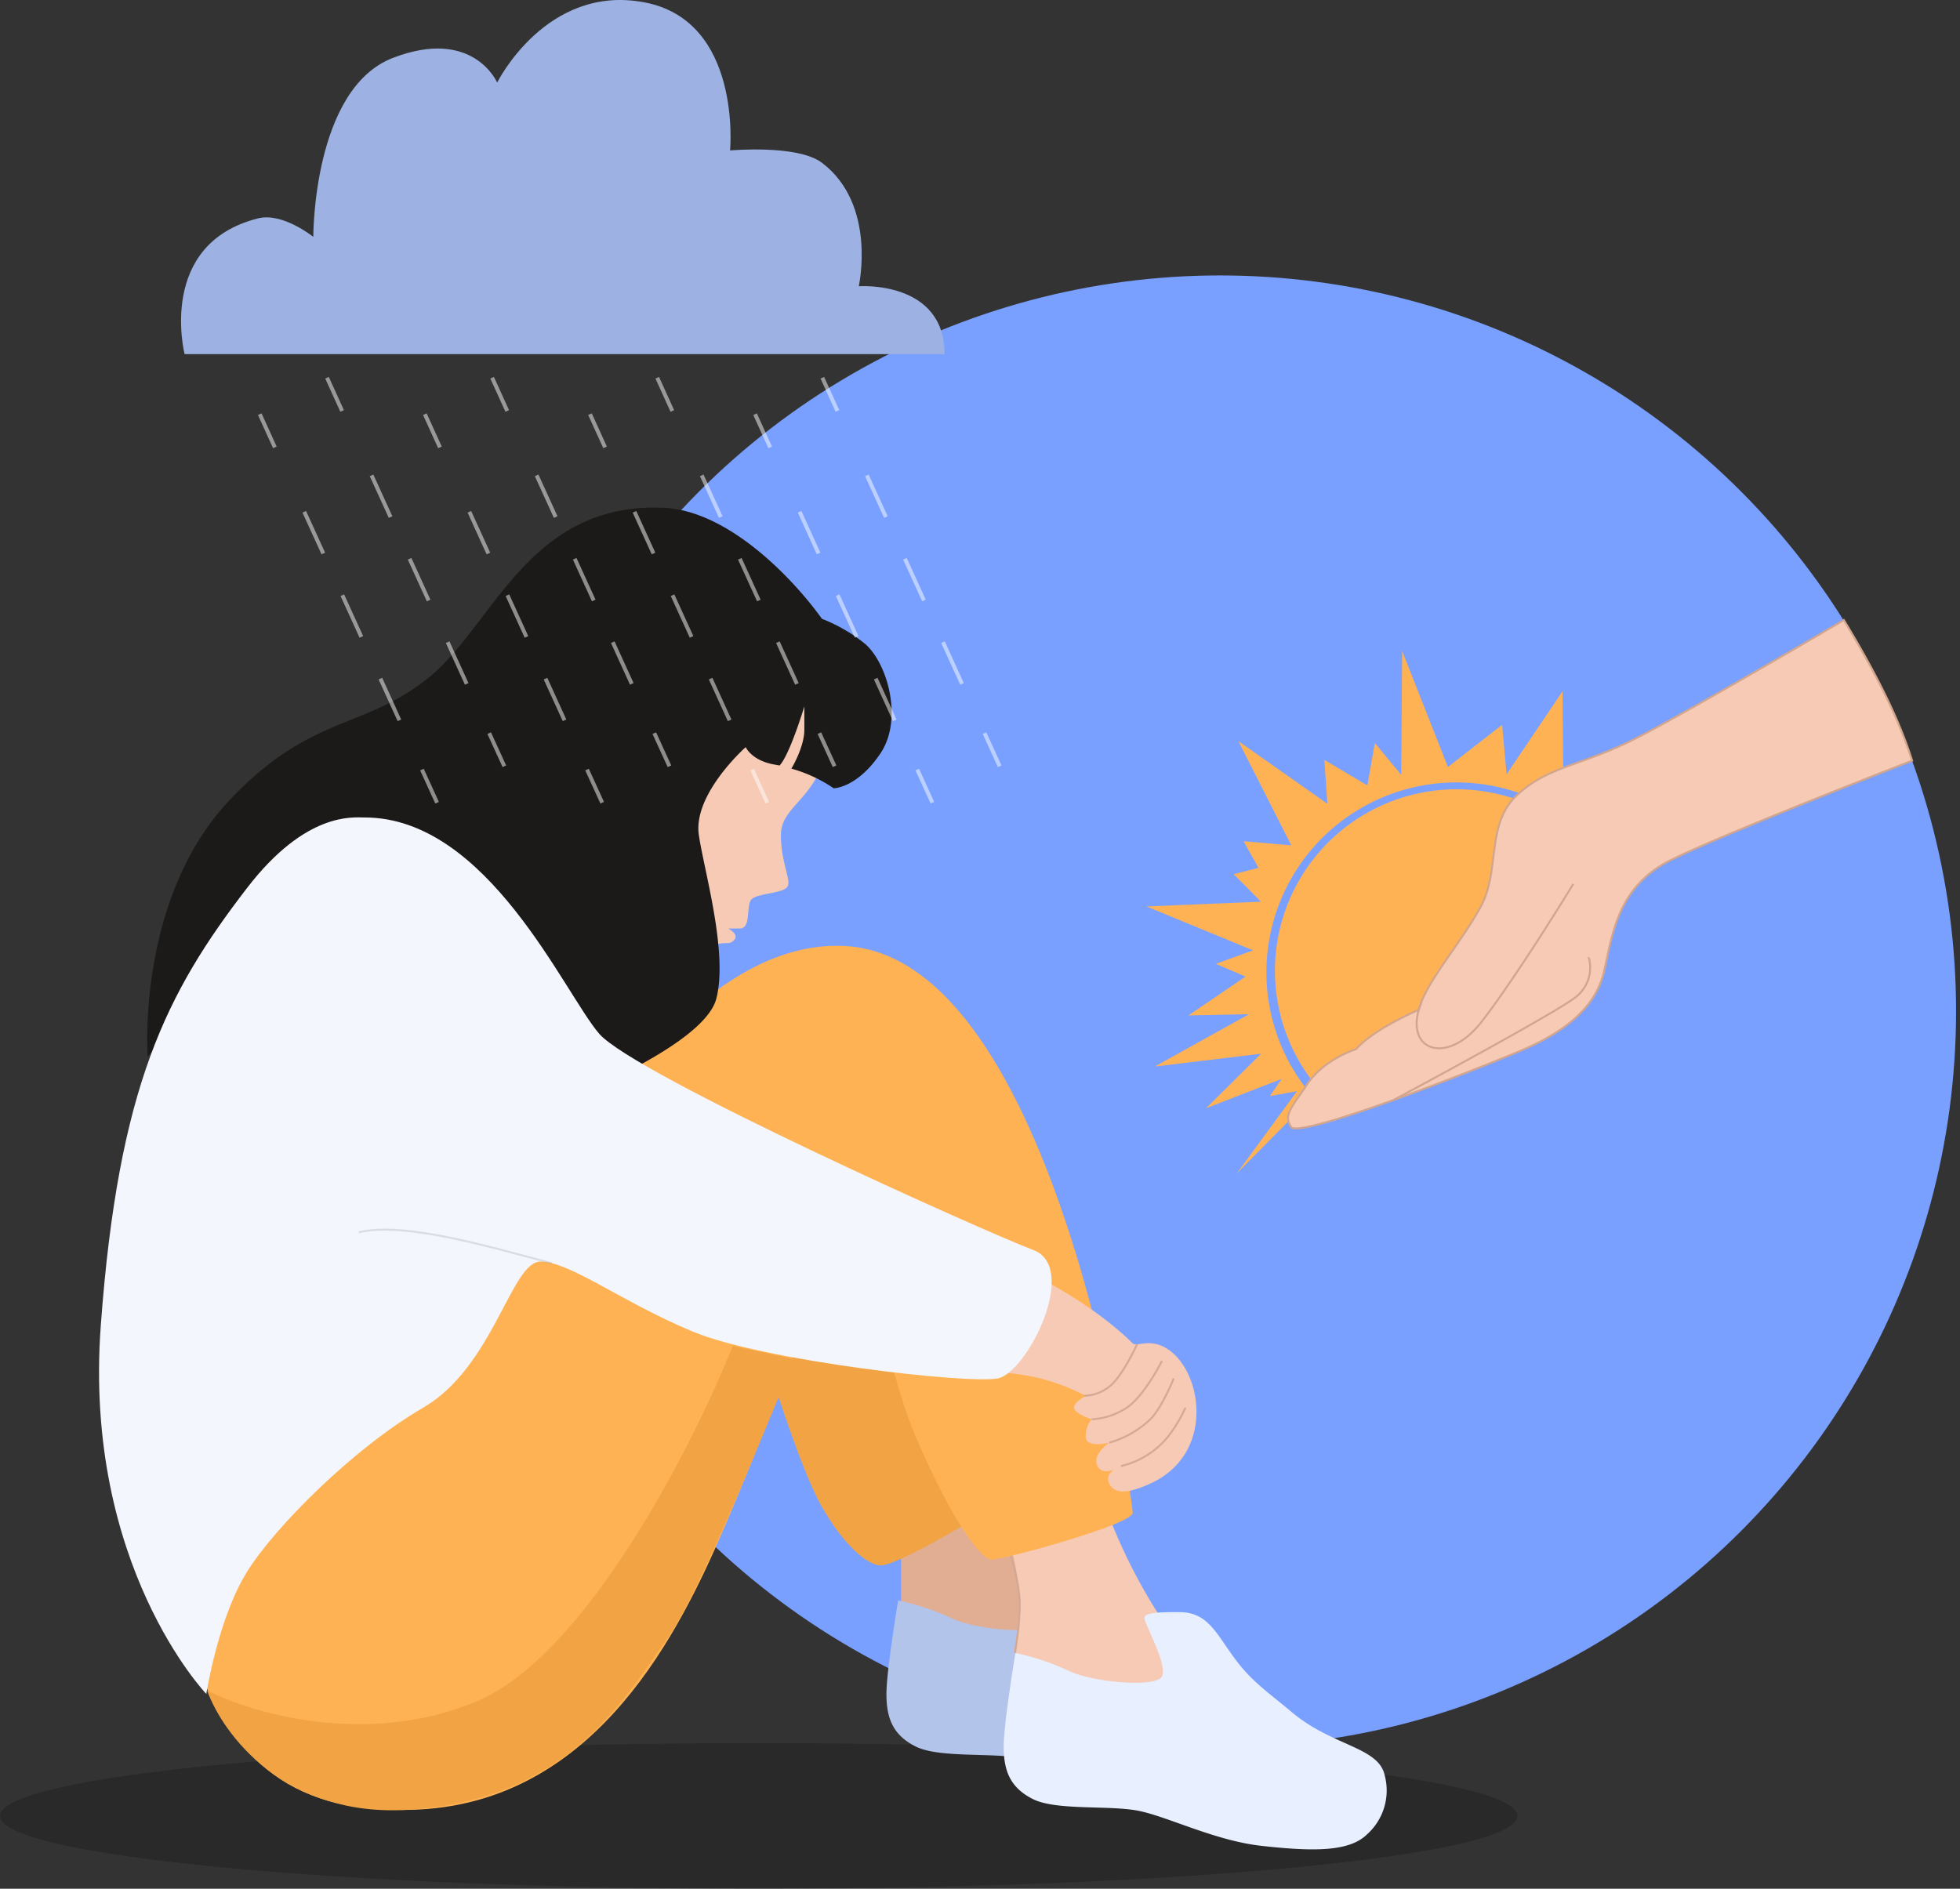 <svg width="498" height="480" fill="none" xmlns="http://www.w3.org/2000/svg"><rect width="100%" height="100%" fill="#333333" stroke="none"/><circle cx="310" cy="257" r="187" fill="#79A0FF"/><g clip-path="url(#clip0_1942_2557)" fill="#FFB254"><path d="M336.737 278.574a46.091 46.091 0 01-9.708-15.282 46.091 46.091 0 0111.499-50.228 46.166 46.166 0 0133.277-12.444 46.137 46.137 0 0132.252 14.877l-67.32 63.077z"/><path d="M404.876 213.669a48.276 48.276 0 00-33.222-14.796 48.314 48.314 0 00-34.132 12.582 48.251 48.251 0 00-15.662 32.817 48.217 48.217 0 0011.699 34.418l-19.317 19.524 15.308-20.895-6.902 1.24 3.012-4.372-19.239 7.469 14.003-13.866-27.01 3.263 23.942-13.302-15.389.307 14.503-9.871-7.526-3.238 9.439-3.431-27.067-11.149 29.079-1.212-6.934-6.995 6.295-1.601-3.783-6.766 12.122 1.039-13.433-26.466 22.602 15.89-.771-11.138 10.932 6.493 1.897-10.786 6.696 8.086.241-31.489 11.627 29.501 13.773-10.716 1.14 12.591 14.217-21.133.227 27.248 11.483-7.557-6.378 11.411 17.647-11.701-15.119 18.601z"/></g><path d="M360.524 256.506l-.03.122-.115.049-.098-.23.098.23h-.001l-.001.001-.006.002-.024.01-.093.04-.361.158a83.259 83.259 0 00-5.668 2.796c-3.379 1.835-7.313 4.31-9.63 6.897l-.046.051-.066.021h0-.001l-.004.001-.016.006a1.057 1.057 0 00-.066.021l-.105.035a23.404 23.404 0 00-1.117.42 29.5 29.5 0 00-3.223 1.547c-2.542 1.414-5.608 3.615-7.747 6.767-.543.8-1.048 1.53-1.512 2.199l-.057.082c-.442.637-.845 1.218-1.207 1.755-.758 1.121-1.328 2.036-1.694 2.842-.365.803-.52 1.482-.462 2.135.057.653.329 1.308.869 2.059a.452.452 0 00.217.142c.122.046.288.081.502.099.428.037 1.011.006 1.737-.092 1.45-.196 3.424-.65 5.778-1.301 4.703-1.299 10.888-3.373 17.357-5.692 12.938-4.64 26.995-10.257 32.58-12.618 11.158-4.717 19.214-10.986 21.297-20.355.18-.812.356-1.643.534-2.486 1.898-8.984 4.116-19.479 16.23-25.562 6.575-3.302 22-9.659 35.77-15.187a2664.647 2664.647 0 0123.796-9.414l1.563-.609.331-.129c-2.504-7.987-7.203-19.02-17.348-35.732l-.247.146-1.312.771a3197.677 3197.677 0 01-20.179 11.756c-11.792 6.809-25.235 14.448-31.806 17.747-5.11 2.566-9.569 4.168-13.555 5.599-1.146.412-2.253.81-3.325 1.212-4.803 1.803-8.912 3.704-12.774 7.402-3.833 3.67-4.88 8.34-5.557 13.277-.105.769-.201 1.545-.298 2.324-.522 4.204-1.056 8.512-3.093 12.374-1.971 3.738-4.727 7.72-7.394 11.574-.574.83-1.145 1.654-1.703 2.469-1.576 2.302-3.05 4.529-4.235 6.605-1.186 2.078-2.073 3.99-2.483 5.664z" fill="#F6CAB4" stroke="#D2A58E" stroke-width=".5"/><path d="M399.749 224.65s-14.245 23.352-23.276 34.988c-9.032 11.636-20.279 7.178-15.306-4.904m42.54-11.32a9.497 9.497 0 01-.132 5.409 9.52 9.52 0 01-3.063 4.463c-5.024 4.125-46.288 26.183-46.288 26.183" stroke="#D2A58E" stroke-width=".5" stroke-miterlimit="10"/><path opacity=".2" d="M192.786 480.001c106.473 0 192.786-8.283 192.786-18.5s-86.313-18.5-192.786-18.5S0 451.284 0 461.501s86.313 18.5 192.786 18.5z" fill="#000"/><path d="M228.951 387.436v19.305c0 2.97 16.387 13.365 20.856 13.365 4.47 0 16.387-1.485 16.387-1.485l-4.469-37.125-32.774 5.94z" fill="#E1AE94"/><path d="M228.206 406.741s-2.979 17.82-2.979 23.76c0 5.94 1.49 10.395 7.449 13.365 5.958 2.97 19.366 1.485 26.815 2.97 7.448 1.484 19.441 7.603 31.284 8.909 13.408 1.485 22.346 1.485 26.815-2.97a14.959 14.959 0 004.314-6.803c.788-2.618.841-5.4.155-8.046-1.489-7.425-13.407-7.425-23.835-16.335-3.159-2.688-7.062-5.525-10.428-8.91-7.777-7.841-8.939-16.335-17.877-16.335-4.469 0-8.939 0-8.939 1.485s5.959 11.88 4.47 14.85c-1.49 2.97-17.877 1.485-23.836-1.485a62.308 62.308 0 00-13.408-4.455z" fill="#B3C4EB"/><path d="M193.942 342.887s8.939 29.7 14.898 40.095 11.917 14.849 14.897 14.849c4.469 0 23.836-11.879 23.836-11.879l-16.387-59.4-37.244 16.335z" fill="#F2A444"/><path d="M206.605 168.402s6.704 8.167 3.725 21.532c-2.98 13.365-11.918 14.85-11.918 22.275 0 7.425 2.979 11.88 1.49 13.365-1.49 1.485-7.449 1.485-8.939 2.97-1.489 1.485 0 7.425-2.979 7.425h-2.98s2.98 1.485 1.49 2.97-1.49 0-5.959 1.485c-4.469 1.485-16.387-46.035-16.387-46.035l42.457-25.987zm49.161 221.262s4.469 11.879 2.98 23.759c-1.49 11.88 0 28.215 0 28.215l53.63-7.425 2.979-7.425s-10.428 0-20.856-16.335a139.367 139.367 0 01-14.897-31.184l-23.836 10.395z" fill="#F6CAB4"/><path d="M257.846 420.053c.562-2.993 1.574-10.102 1.124-14.592-.45-4.489-1.686-8.605-2.248-10.102" stroke="#D4A994" stroke-width=".5"/><path d="M43.48 366.646s-7.449 83.158 44.692 92.068c52.14 8.91 77.466-31.184 90.873-59.399 13.408-28.214 38.733-98.008 38.733-98.008s5.959 43.064 14.898 63.854c8.938 20.789 16.387 31.184 19.366 31.184 2.98 0 35.754-8.91 35.754-11.88 0-2.97-19.367-141.072-72.997-144.042-53.63-2.97-96.833 105.433-96.833 105.433l-74.486 20.79z" fill="#FFB254"/><path d="M258.001 420.106s-2.98 17.82-2.98 23.76c0 5.94 1.49 10.395 7.449 13.365 5.959 2.97 19.367 1.485 26.815 2.97 7.449 1.485 19.441 7.603 31.285 8.91 13.407 1.485 22.345 1.485 26.815-2.97a14.965 14.965 0 004.313-6.804c.788-2.617.842-5.4.156-8.046-1.49-7.425-13.408-7.425-23.836-16.335-3.158-2.688-7.061-5.524-10.428-8.91-7.776-7.841-8.938-16.335-17.877-16.335-4.469 0-8.938 0-8.938 1.485s5.959 11.88 4.469 14.85c-1.49 2.97-17.877 1.485-23.836-1.485a62.373 62.373 0 00-13.407-4.455z" fill="#E8EFFF"/><path d="M161.913 279.775s52.141 26.729 75.977 34.154c21.69 6.757 39.671 17.36 49.906 27.472 1.013.995 4.469-1.485 8.938 1.485 8.938 5.94 11.918 26.73-4.469 34.155-5.17 2.346-8.939 2.97-10.428 0-1.49-2.97 2.979-4.455 2.979-4.455s-4.469 2.97-5.959 0c-1.49-2.97 2.98-5.94 2.98-5.94s-5.959 1.485-5.959-1.485a6.49 6.49 0 011.489-4.455s-4.469-1.485-4.469-2.97 2.98-2.97 2.98-2.97a50.788 50.788 0 00-22.346-5.94c-11.918 0-64.059-8.91-77.466-14.849-13.408-5.94-32.774-23.76-32.774-23.76s1.489-28.215 18.621-30.442z" fill="#F6CAB4"/><path d="M281.837 366.646a25.14 25.14 0 0010.428-5.94c2.979-2.97 5.959-10.394 5.959-10.394m-20.857 10.394a17.783 17.783 0 008.939-2.97c4.469-2.97 8.938-11.88 8.938-11.88m-19.723 8.842c2.229-.003 4.442-.817 6.404-2.357 3.3-2.574 6.994-10.734 6.994-10.734m-4.103 30.979a21.817 21.817 0 0011.918-7.425 35.909 35.909 0 004.469-7.425" stroke="#D5A994" stroke-width=".5" stroke-miterlimit="10"/><path d="M58.377 203.299c20.678-21.889 34.264-17.82 50.651-31.185 16.387-13.365 25.325-44.549 59.589-43.064 16.387.713 32.774 17.819 40.223 28.214a41.252 41.252 0 0110.428 5.94c5.959 4.455 10.428 19.305 4.469 28.215-5.959 8.91-11.918 8.91-11.918 8.91a36.534 36.534 0 00-10.86-5.02h.134s3.278-5.405 3.278-9.86v-5.94s-3.68 12.296-6.317 15.058h.149l-1.281-.238c-5.959-.98-7.449-4.455-7.449-4.455s-13.407 11.88-11.917 22.275c1.281 8.91 7.448 29.7 4.469 41.579-2.98 11.88-37.243 25.245-37.243 25.245s-35.754-68.309-55.12-59.399c-19.367 8.91-52.141 49.004-52.141 49.004s-2.98-40.035 20.856-65.279z" fill="#1C1A18"/><path d="M92.64 207.753c31.285 0 50.652 44.55 59.59 54.945 8.939 10.394 98.322 50.489 110.24 54.944 11.918 4.455-1.49 31.184-8.938 32.669-7.449 1.485-59.589-4.455-77.466-11.88-17.877-7.425-31.285-17.819-38.733-17.819-7.449 0-11.918 26.729-29.795 37.124-17.876 10.395-37.63 30.323-44.692 41.579-7.448 11.88-10.428 31.185-10.428 31.185s-31.284-32.67-26.815-93.554c4.47-60.884 16.655-84.643 37.243-111.373 14.898-19.305 26.816-17.82 29.795-17.82z" fill="#F3F6FC"/><path d="M121.087 432.405c27.837-11.674 55-65.102 65.101-90.357l15.715 3.368c-8.232 19.268-23.939 59.218-32.551 71.274-11.224 15.715-25.255 40.408-65.101 43.214-31.878 2.245-47.704-19.268-51.633-30.306 11.225 5.8 40.633 14.48 68.469 2.807z" fill="#F2A444"/><path d="M140.223 321.028c-13.318-3.386-37.154-10.811-49.072-7.841" stroke="#737881" stroke-width=".5" stroke-miterlimit="10" opacity=".2"/><path d="M240 90H46.903S39.771 61.984 65.59 55.49c6.229-1.569 14.015 4.706 14.015 4.706s-.156-37.647 20.244-45.49c20.4-7.844 26.473 6.274 26.473 6.274S138.78-4.118 163.696.588c24.915 4.706 21.801 37.647 21.801 37.647s17.129-1.569 23.358 3.137c14.015 10.651 9.344 31.373 9.344 31.373S240 71.176 240 90z" fill="#9DB2E2"/><path d="M208.942 96l3.838 8.44" stroke="#fff" stroke-opacity=".5" stroke-miterlimit="10"/><path d="M220.253 120.809l26.149 57.318" stroke="#fff" stroke-opacity=".5" stroke-miterlimit="10" stroke-dasharray="11.65 11.65"/><path d="M250.147 186.318l3.853 8.425M166.992 96l3.838 8.44" stroke="#fff" stroke-opacity=".5" stroke-miterlimit="10"/><path d="M178.303 120.809l26.149 57.318" stroke="#fff" stroke-opacity=".5" stroke-miterlimit="10" stroke-dasharray="11.65 11.65"/><path d="M208.196 186.318l3.854 8.425M125.041 96l3.838 8.44" stroke="#fff" stroke-opacity=".5" stroke-miterlimit="10"/><path d="M136.352 120.809l26.149 57.318" stroke="#fff" stroke-opacity=".5" stroke-miterlimit="10" stroke-dasharray="11.65 11.65"/><path d="M166.246 186.318l3.853 8.425M83.09 96l3.839 8.44" stroke="#fff" stroke-opacity=".5" stroke-miterlimit="10"/><path d="M94.402 120.809l26.149 57.318" stroke="#fff" stroke-opacity=".5" stroke-miterlimit="10" stroke-dasharray="11.65 11.65"/><path d="M124.296 186.318l3.853 8.425m63.702-89.486l3.838 8.439" stroke="#fff" stroke-opacity=".5" stroke-miterlimit="10"/><path d="M203.162 130.066l26.15 57.319" stroke="#fff" stroke-opacity=".5" stroke-miterlimit="10" stroke-dasharray="11.65 11.65"/><path d="M233.056 195.576l3.853 8.424m-87.008-98.743l3.838 8.439" stroke="#fff" stroke-opacity=".5" stroke-miterlimit="10"/><path d="M161.212 130.066l26.149 57.319" stroke="#fff" stroke-opacity=".5" stroke-miterlimit="10" stroke-dasharray="11.65 11.65"/><path d="M191.105 195.576l3.853 8.424m-87.008-98.743l3.838 8.439" stroke="#fff" stroke-opacity=".5" stroke-miterlimit="10"/><path d="M119.261 130.066l26.149 57.319" stroke="#fff" stroke-opacity=".5" stroke-miterlimit="10" stroke-dasharray="11.65 11.65"/><path d="M149.155 195.576l3.853 8.424M66 105.257l3.838 8.439" stroke="#fff" stroke-opacity=".5" stroke-miterlimit="10"/><path d="M77.311 130.066l26.149 57.319" stroke="#fff" stroke-opacity=".5" stroke-miterlimit="10" stroke-dasharray="11.65 11.65"/><path d="M107.205 195.576l3.853 8.424" stroke="#fff" stroke-opacity=".5" stroke-miterlimit="10"/><defs><clipPath id="clip0_1942_2557"><path fill="#fff" transform="rotate(-14.269 882.415 -993.128)" d="M0 0h141.404v118.338H0z"/></clipPath></defs></svg>